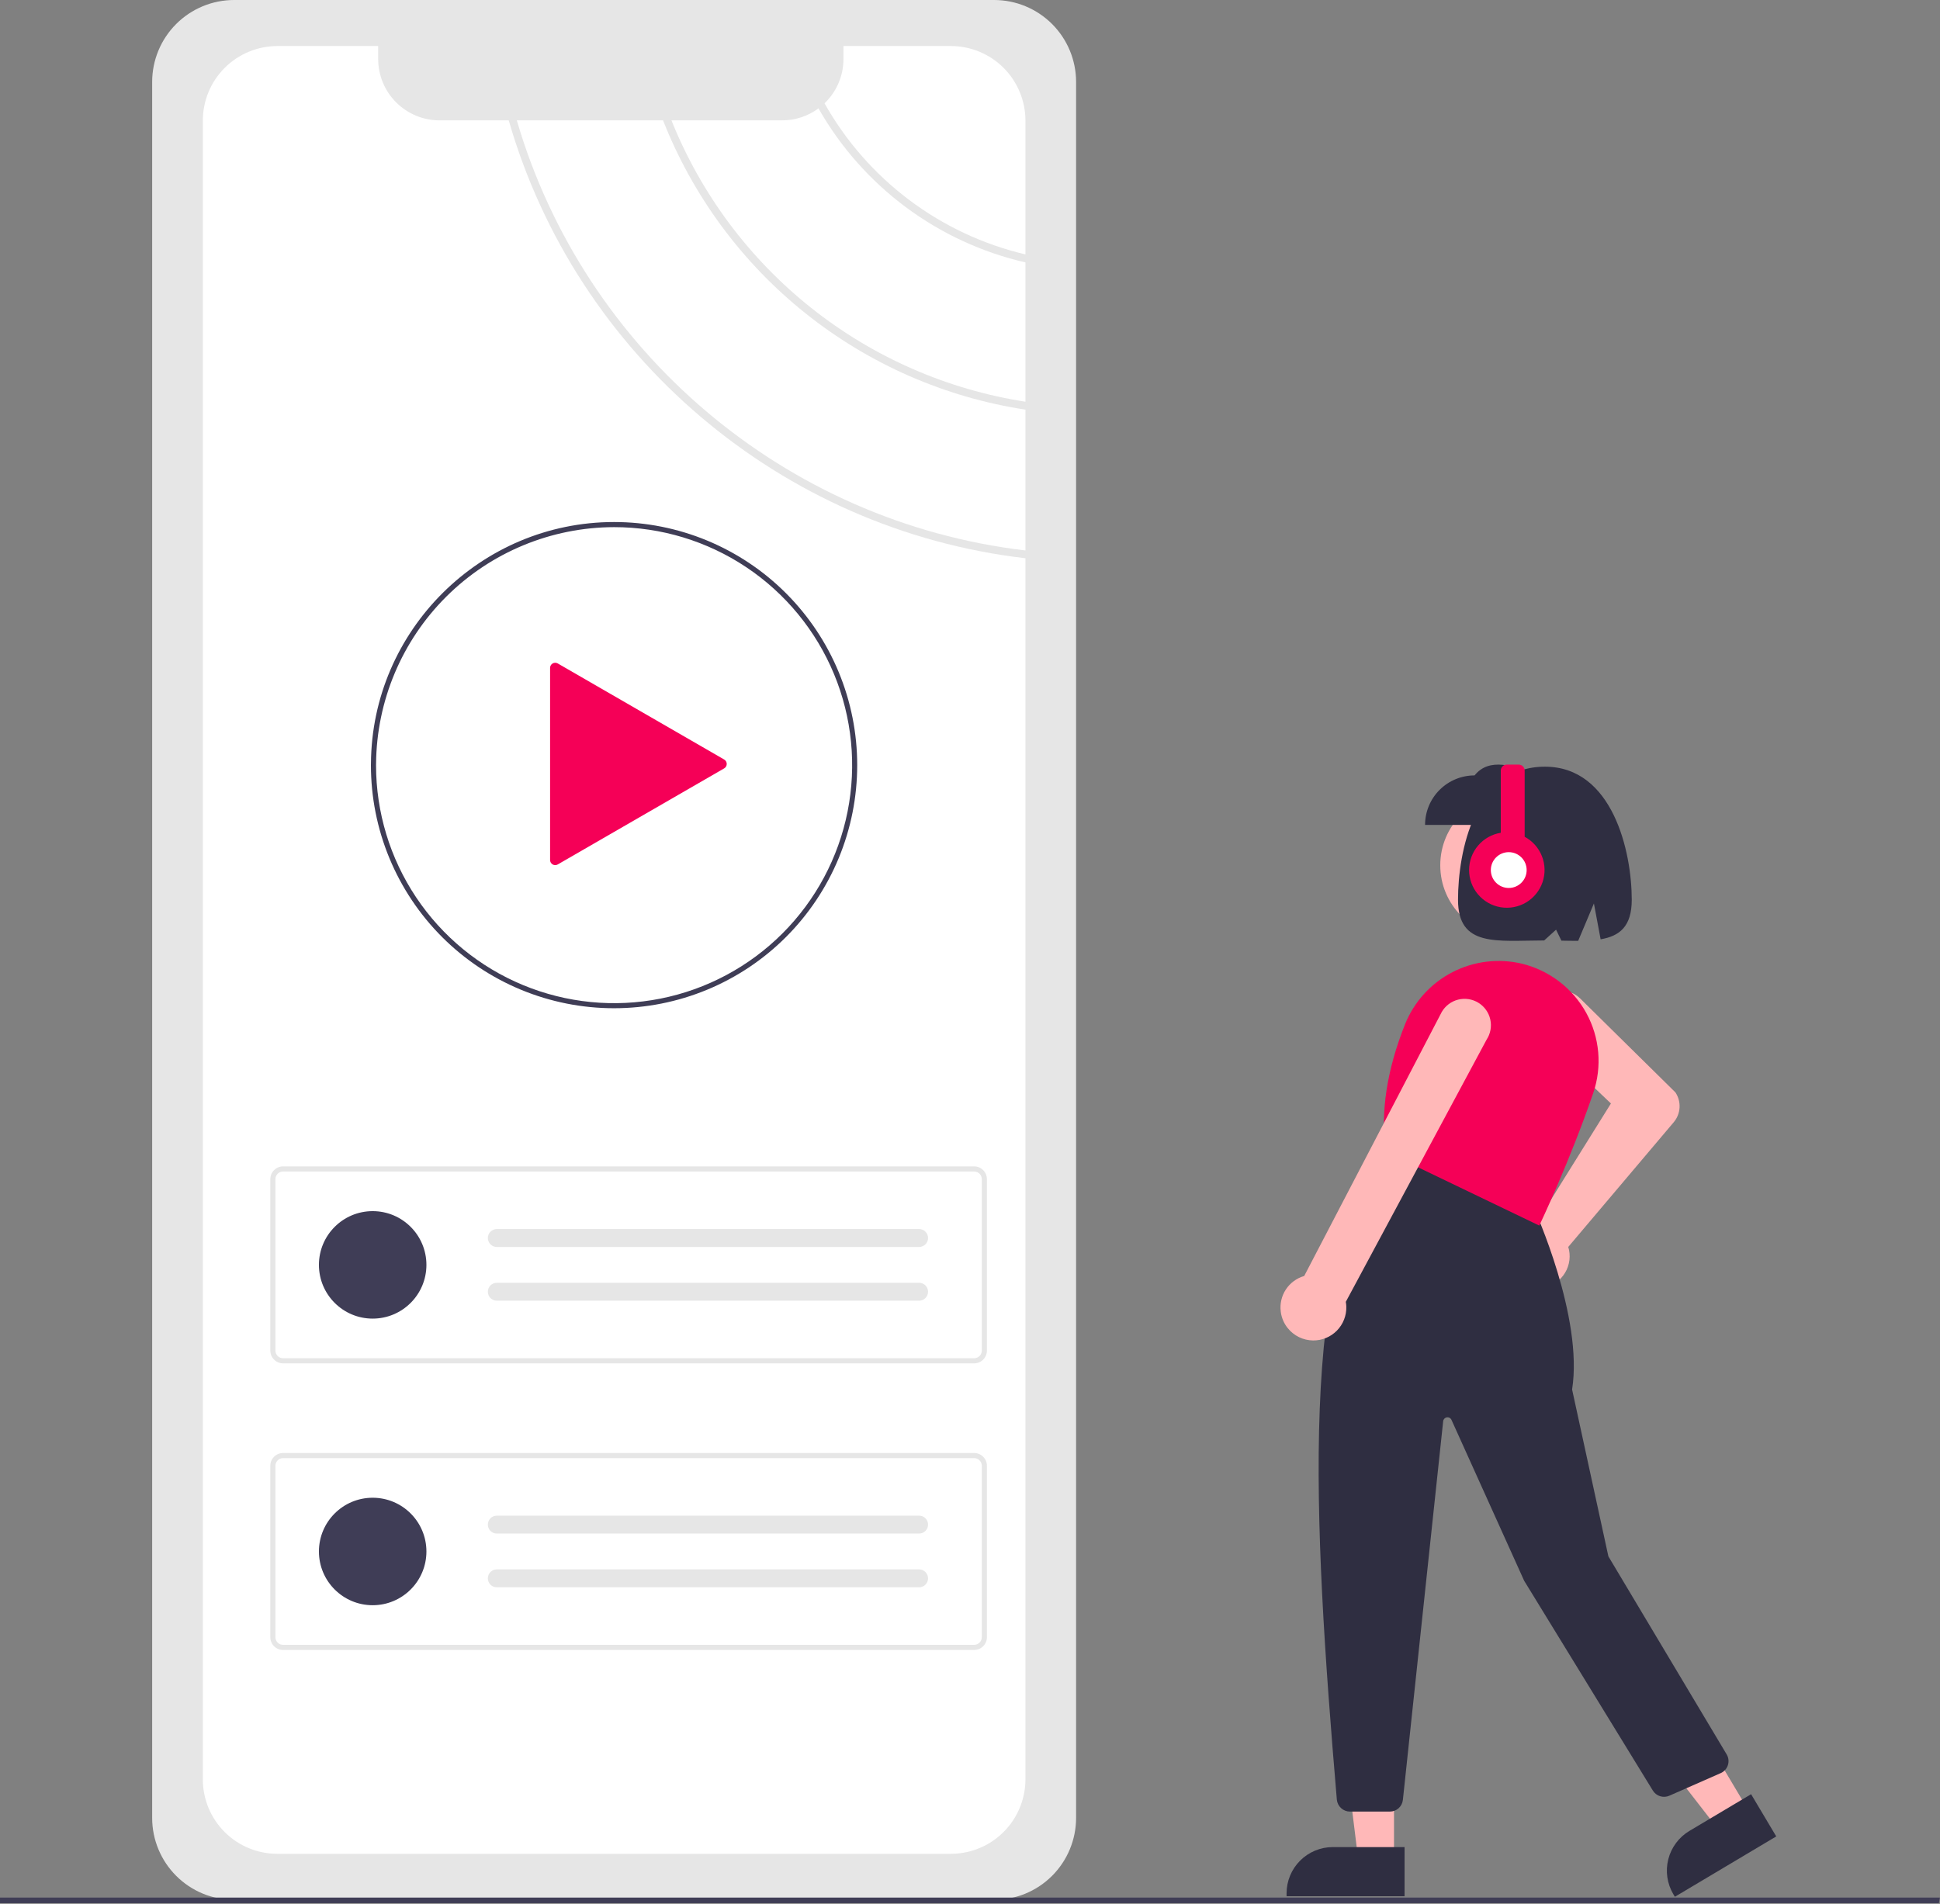 <svg width="758" height="744" viewBox="0 0 758 744" fill="none" xmlns="http://www.w3.org/2000/svg">
<rect x="0" y="0" width="758" height="744" fill="#808080" stroke="none"/>
<g id="undraw_audio_player_re_cl20 1" clip-path="url(#clip0_2_2)">
<g id="Group 4">
<path id="Path 31" d="M91.453 0C82.969 0.01 74.835 3.384 68.836 9.383C62.837 15.382 59.462 23.516 59.453 32V710.428C59.462 718.912 62.837 727.046 68.836 733.045C74.835 739.044 82.969 742.418 91.453 742.428H388.453C396.937 742.418 405.071 739.044 411.07 733.045C417.069 727.046 420.443 718.912 420.453 710.428V32C420.443 23.516 417.069 15.382 411.07 9.383C405.071 3.384 396.937 0.01 388.453 0H91.453Z" fill="#E6E6E6"/>
<path id="Path 32" d="M400.658 156.982V102.542C383.746 98.658 367.825 91.302 353.906 80.941C339.987 70.58 328.372 57.44 319.799 42.353V42.353C315.686 45.403 310.699 47.044 305.579 47.033H262.35C273.885 75.783 292.702 101.038 316.951 120.315C341.2 139.592 370.047 152.228 400.658 156.982V156.982Z" fill="white"/>
<path id="Path 33" d="M400.658 99.422V47.122C400.659 43.296 399.906 39.508 398.443 35.973C396.979 32.438 394.834 29.227 392.129 26.521C389.423 23.816 386.212 21.671 382.677 20.207C379.142 18.744 375.354 17.991 371.528 17.992H329.558V23.042C329.562 26.281 328.909 29.487 327.636 32.466C326.364 35.445 324.501 38.134 322.158 40.371C330.45 55.105 341.708 67.96 355.219 78.123C368.731 88.287 384.202 95.538 400.658 99.42V99.422Z" fill="white"/>
<path id="Path 34" d="M198.769 47.034H171.738C165.377 47.032 159.277 44.504 154.78 40.005C150.283 35.506 147.757 29.405 147.758 23.044V17.994H108.382C104.556 17.994 100.768 18.747 97.234 20.211C93.699 21.675 90.488 23.821 87.783 26.526C85.078 29.231 82.932 32.443 81.468 35.977C80.004 39.512 79.251 43.3 79.252 47.126V695.326C79.248 699.152 79.999 702.94 81.461 706.475C82.924 710.01 85.07 713.222 87.776 715.926C90.482 718.63 93.695 720.774 97.231 722.234C100.767 723.695 104.556 724.443 108.382 724.436H371.532C372.732 724.439 373.931 724.365 375.122 724.216C382.167 723.338 388.65 719.918 393.352 714.598C398.055 709.279 400.654 702.426 400.662 695.326V218.152C304.949 207.066 225.2 138.773 198.769 47.034Z" fill="white"/>
<path id="Path 35" d="M259.07 47.034H201.93C228.23 137.073 306.61 204.062 400.659 215.102V160.082C369.23 155.277 339.612 142.307 314.765 122.469C289.918 102.631 270.713 76.62 259.069 47.034H259.07Z" fill="white"/>
<g id="music_para1">
<path id="Path 36" d="M380.612 532.781H110.612C109.286 532.779 108.016 532.252 107.078 531.315C106.141 530.377 105.614 529.107 105.612 527.781V460.806C105.614 459.48 106.141 458.21 107.078 457.272C108.016 456.335 109.286 455.808 110.612 455.806H380.612C381.938 455.808 383.208 456.335 384.146 457.272C385.083 458.21 385.61 459.48 385.612 460.806V527.782C385.61 529.107 385.083 530.378 384.145 531.315C383.208 532.252 381.937 532.779 380.612 532.781ZM110.612 457.805C109.816 457.805 109.053 458.121 108.491 458.684C107.928 459.246 107.612 460.009 107.612 460.805V527.781C107.612 528.577 107.928 529.34 108.491 529.902C109.053 530.465 109.816 530.781 110.612 530.781H380.612C381.408 530.781 382.171 530.465 382.733 529.902C383.296 529.34 383.612 528.577 383.612 527.781V460.806C383.612 460.01 383.296 459.247 382.733 458.685C382.171 458.122 381.408 457.806 380.612 457.806L110.612 457.805Z" fill="#E6E6E6"/>
<path id="Ellipse 4" d="M145.611 515.293C157.209 515.293 166.611 505.891 166.611 494.293C166.611 482.695 157.209 473.293 145.611 473.293C134.013 473.293 124.611 482.695 124.611 494.293C124.611 505.891 134.013 515.293 145.611 515.293Z" fill="#3F3D56"/>
<path id="Path 37" d="M194.111 480.293C193.183 480.293 192.292 480.662 191.636 481.318C190.98 481.975 190.611 482.865 190.611 483.793C190.611 484.721 190.98 485.612 191.636 486.268C192.292 486.924 193.183 487.293 194.111 487.293H359.111C360.039 487.293 360.929 486.924 361.586 486.268C362.242 485.612 362.611 484.721 362.611 483.793C362.611 482.865 362.242 481.975 361.586 481.318C360.929 480.662 360.039 480.293 359.111 480.293H194.111Z" fill="#E6E6E6"/>
<path id="Path 38" d="M194.111 501.293C193.183 501.293 192.292 501.662 191.636 502.318C190.98 502.975 190.611 503.865 190.611 504.793C190.611 505.721 190.98 506.612 191.636 507.268C192.292 507.924 193.183 508.293 194.111 508.293H359.111C360.039 508.293 360.929 507.924 361.586 507.268C362.242 506.612 362.611 505.721 362.611 504.793C362.611 503.865 362.242 502.975 361.586 502.318C360.929 501.662 360.039 501.293 359.111 501.293H194.111Z" fill="#E6E6E6"/>
</g>
<g id="music_para2">
<path id="Path 39" d="M380.612 644.781H110.612C109.286 644.779 108.016 644.252 107.078 643.315C106.141 642.377 105.614 641.107 105.612 639.781V572.806C105.614 571.48 106.141 570.21 107.078 569.272C108.016 568.335 109.286 567.808 110.612 567.806H380.612C381.938 567.808 383.208 568.335 384.146 569.272C385.083 570.21 385.61 571.48 385.612 572.806V639.782C385.61 641.107 385.083 642.378 384.145 643.315C383.208 644.252 381.937 644.779 380.612 644.781V644.781ZM110.612 569.805C109.816 569.805 109.053 570.121 108.491 570.684C107.928 571.246 107.612 572.009 107.612 572.805V639.781C107.612 640.577 107.928 641.34 108.491 641.902C109.053 642.465 109.816 642.781 110.612 642.781H380.612C381.408 642.781 382.171 642.465 382.733 641.902C383.296 641.34 383.612 640.577 383.612 639.781V572.806C383.612 572.01 383.296 571.247 382.733 570.685C382.171 570.122 381.408 569.806 380.612 569.806L110.612 569.805Z" fill="#E6E6E6"/>
<path id="Ellipse 5" d="M145.611 627.293C157.209 627.293 166.611 617.891 166.611 606.293C166.611 594.695 157.209 585.293 145.611 585.293C134.013 585.293 124.611 594.695 124.611 606.293C124.611 617.891 134.013 627.293 145.611 627.293Z" fill="#3F3D56"/>
<path id="Path 40" d="M194.111 592.293C193.183 592.293 192.292 592.662 191.636 593.318C190.98 593.975 190.611 594.865 190.611 595.793C190.611 596.721 190.98 597.612 191.636 598.268C192.292 598.924 193.183 599.293 194.111 599.293H359.111C360.039 599.293 360.929 598.924 361.586 598.268C362.242 597.612 362.611 596.721 362.611 595.793C362.611 594.865 362.242 593.975 361.586 593.318C360.929 592.662 360.039 592.293 359.111 592.293H194.111Z" fill="#E6E6E6"/>
<path id="Path 41" d="M194.111 613.293C193.183 613.293 192.292 613.662 191.636 614.318C190.98 614.975 190.611 615.865 190.611 616.793C190.611 617.721 190.98 618.612 191.636 619.268C192.292 619.924 193.183 620.293 194.111 620.293H359.111C360.039 620.293 360.929 619.924 361.586 619.268C362.242 618.612 362.611 617.721 362.611 616.793C362.611 615.865 362.242 614.975 361.586 614.318C360.929 613.662 360.039 613.293 359.111 613.293H194.111Z" fill="#E6E6E6"/>
</g>
<g id="music_whole_play">
<path id="Path 42" d="M239.929 394C227.452 394.005 215.096 391.552 203.568 386.779C192.04 382.007 181.565 375.01 172.742 366.187C163.92 357.364 156.922 346.889 152.15 335.361C147.377 323.833 144.924 311.477 144.929 299C144.929 298.8 144.929 298.592 144.941 298.393C145.232 246.368 187.841 204 239.929 204C252.405 204 264.758 206.457 276.284 211.231C287.81 216.006 298.283 223.003 307.104 231.825C315.926 240.646 322.923 251.119 327.698 262.645C332.472 274.171 334.929 286.524 334.929 299C334.929 311.476 332.472 323.829 327.698 335.355C322.923 346.881 315.926 357.354 307.104 366.175C298.283 374.997 287.81 381.994 276.284 386.769C264.758 391.543 252.405 394 239.929 394V394ZM239.929 206C215.376 206.055 191.836 215.796 174.424 233.108C157.012 250.42 147.135 273.903 146.939 298.456C146.928 298.668 146.929 298.839 146.929 299C146.927 317.397 152.38 335.382 162.599 350.679C172.819 365.977 187.345 377.9 204.341 384.942C221.338 391.983 240.04 393.826 258.084 390.237C276.127 386.649 292.702 377.79 305.71 364.781C318.719 351.773 327.578 335.198 331.166 317.155C334.755 299.111 332.912 280.409 325.871 263.412C318.829 246.416 306.906 231.89 291.608 221.67C276.311 211.451 258.326 205.998 239.929 206V206Z" fill="#3F3D56"/>
<path id="music_play" d="M282.952 296.808L217.93 259.267C217.626 259.091 217.281 258.999 216.93 258.999C216.579 258.999 216.234 259.091 215.93 259.267C215.626 259.442 215.374 259.695 215.198 259.999C215.022 260.303 214.93 260.648 214.93 260.999V336.079C214.93 336.43 215.022 336.775 215.198 337.079C215.374 337.383 215.626 337.635 215.93 337.811C216.234 337.987 216.579 338.079 216.93 338.079C217.281 338.079 217.626 337.987 217.93 337.811L282.952 300.27C283.256 300.094 283.508 299.842 283.684 299.538C283.86 299.234 283.952 298.889 283.952 298.538C283.952 298.187 283.86 297.842 283.684 297.538C283.508 297.234 283.256 296.982 282.952 296.806L217.93 259.265C217.626 259.089 217.281 258.997 216.93 258.997C216.579 258.997 216.234 259.089 215.93 259.265C215.626 259.441 215.374 259.693 215.198 259.997C215.022 260.301 214.93 260.646 214.93 260.997V336.079C214.93 336.43 215.022 336.775 215.198 337.079C215.374 337.383 215.626 337.635 215.93 337.811C216.234 337.987 216.579 338.079 216.93 338.079C217.281 338.079 217.626 337.987 217.93 337.811L282.952 300.27C283.256 300.094 283.508 299.842 283.684 299.538C283.86 299.234 283.952 298.889 283.952 298.538C283.952 298.187 283.86 297.842 283.684 297.538C283.508 297.234 283.256 296.982 282.952 296.806V296.808Z" fill="#F50057"/>
</g>
<path id="Path 54" d="M757.569 743.732H0V741.551H757.964L757.569 743.732Z" fill="#3F3D56"/>
<g id="Group 1">
<path id="music_right_hand" d="M588.872 494.749C588.333 493.07 588.154 491.296 588.348 489.543C588.543 487.791 589.105 486.099 589.999 484.579C590.892 483.058 592.097 481.744 593.535 480.723C594.972 479.701 596.609 478.994 598.338 478.649C598.886 478.544 599.441 478.477 599.998 478.449L629.425 431.22L602.549 405.664C601.509 404.691 600.674 403.521 600.091 402.221C599.508 400.922 599.189 399.52 599.154 398.096C599.119 396.673 599.367 395.256 599.885 393.93C600.403 392.603 601.18 391.393 602.17 390.369C603.161 389.346 604.345 388.53 605.654 387.97C606.963 387.409 608.37 387.114 609.794 387.103C611.218 387.092 612.63 387.364 613.948 387.904C615.266 388.444 616.463 389.242 617.469 390.249L654.582 426.849L654.657 426.94C655.805 428.687 656.359 430.757 656.238 432.844C656.116 434.931 655.324 436.923 653.981 438.524L612.749 487.283C612.872 487.674 612.975 488.071 613.056 488.473C613.401 490.202 613.376 491.984 612.984 493.703C612.592 495.422 611.841 497.039 610.781 498.447C609.72 499.856 608.374 501.024 606.831 501.876C605.287 502.728 603.581 503.245 601.824 503.391C601.469 503.422 601.115 503.438 600.764 503.438C598.119 503.427 595.545 502.581 593.41 501.021C591.274 499.46 589.686 497.266 588.872 494.749V494.749Z" fill="#FFB8B8"/>
<g id="music_left_shoe">
<path id="Path 22" d="M544.668 726.934H530.723L524.09 673.148H544.67L544.668 726.934Z" fill="#FFB8B8"/>
<path id="Path 23" d="M548.792 741.021H502.692V739.878C502.692 737.505 503.159 735.155 504.068 732.963C504.976 730.771 506.307 728.779 507.985 727.101C509.663 725.423 511.655 724.092 513.847 723.184C516.039 722.276 518.389 721.809 520.762 721.809H548.793L548.792 741.021Z" fill="#2F2E41"/>
</g>
<g id="music_right_shoe">
<path id="Path 24" d="M683.267 707.655L671.285 714.79L638.068 671.97L655.753 661.441L683.267 707.655Z" fill="#FFB8B8"/>
<path id="Path 25" d="M654.407 741.232L653.825 740.255C651.373 736.137 650.658 731.214 651.836 726.569C653.014 721.924 655.988 717.937 660.106 715.485L684.191 701.144L694.017 717.644L654.407 741.232Z" fill="#2F2E41"/>
</g>
<path id="music_pant" d="M522.33 703.248C512.989 593.254 507.43 491.07 541.58 449.386L541.844 449.063L599.312 472.051L599.407 472.256C599.601 472.678 618.713 514.719 614.255 542.997L628.43 608.203L674.649 685.594C675.021 686.217 675.256 686.912 675.339 687.633C675.423 688.354 675.351 689.084 675.131 689.776C674.91 690.467 674.545 691.103 674.06 691.643C673.575 692.182 672.98 692.613 672.316 692.905L652.23 701.742C651.097 702.235 649.824 702.304 648.644 701.935C647.464 701.566 646.457 700.785 645.806 699.734L595.529 617.748L567.129 554.865C566.975 554.523 566.713 554.242 566.383 554.064C566.053 553.886 565.673 553.822 565.303 553.881C564.933 553.941 564.593 554.121 564.335 554.393C564.077 554.665 563.916 555.014 563.877 555.387L548.137 703.36C548.005 704.617 547.412 705.781 546.472 706.627C545.532 707.472 544.312 707.939 543.048 707.937H527.432C526.151 707.93 524.918 707.445 523.975 706.578C523.032 705.711 522.445 704.524 522.33 703.248V703.248Z" fill="#2F2E41"/>
<path id="music_body" d="M541.774 450.258L541.5 450.127L541.457 449.827C539.31 434.802 541.851 418.107 549.009 400.207C552.538 391.447 559.096 384.246 567.489 379.915C575.882 375.584 585.551 374.413 594.735 376.613V376.613C600.025 377.917 604.987 380.305 609.307 383.626C613.626 386.948 617.208 391.13 619.827 395.908C622.412 400.637 623.987 405.852 624.452 411.221C624.916 416.591 624.261 421.998 622.527 427.101C613.503 453.489 601.797 478.179 601.679 478.425L601.434 478.94L541.774 450.258Z" fill="#F50057"/>
<path id="music_left_hand" d="M500.423 512.571C500.028 509.536 500.735 506.46 502.416 503.903C504.097 501.346 506.64 499.477 509.583 498.636L563.322 395.465C564.012 394.274 564.934 393.233 566.034 392.404C567.133 391.575 568.388 390.975 569.723 390.639C571.058 390.304 572.447 390.239 573.808 390.449C575.169 390.66 576.473 391.141 577.645 391.864C578.817 392.587 579.831 393.538 580.629 394.66C581.427 395.782 581.992 397.053 582.29 398.397C582.588 399.741 582.614 401.132 582.365 402.486C582.117 403.84 581.6 405.131 580.844 406.282L525.835 508.734C525.95 509.357 526.017 509.989 526.035 510.622C526.082 512.355 525.778 514.079 525.142 515.691C524.506 517.303 523.551 518.77 522.333 520.004C521.116 521.237 519.662 522.212 518.058 522.87C516.455 523.527 514.735 523.854 513.002 523.83V523.83C511.102 523.803 509.232 523.355 507.525 522.519C505.819 521.683 504.319 520.48 503.132 518.996C501.646 517.149 500.706 514.924 500.418 512.571H500.423Z" fill="#FFB8B8"/>
</g>
<g id="music_head">
<path id="Ellipse 3" d="M590.678 366.072C606.107 366.072 618.614 353.565 618.614 338.136C618.614 322.707 606.107 310.2 590.678 310.2C575.249 310.2 562.742 322.707 562.742 338.136C562.742 353.565 575.249 366.072 590.678 366.072Z" fill="#FFB8B8"/>
<path id="Path 29" d="M556.806 322.355H601.165V303.019C591.429 299.151 581.901 295.861 576.142 303.019C571.014 303.019 566.096 305.056 562.469 308.682C558.843 312.309 556.806 317.227 556.806 322.355Z" fill="#2F2E41"/>
<path id="Path 30" d="M603.621 299.607C630.14 299.607 637.562 332.847 637.562 351.6C637.562 362.058 632.833 365.8 625.4 367.064L622.775 353.064L616.628 367.664C614.54 367.674 612.347 367.634 610.073 367.592L607.989 363.3L603.341 367.515C584.725 367.543 569.68 370.256 569.68 351.598C569.68 332.848 576.19 299.607 603.621 299.607Z" fill="#2F2E41"/>
<g id="Group 2">
<path id="Path 53" d="M595.719 326.996V301.129C595.719 300.823 595.659 300.519 595.541 300.236C595.424 299.953 595.252 299.696 595.036 299.479C594.819 299.263 594.562 299.091 594.279 298.974C593.996 298.856 593.692 298.796 593.386 298.796H588.72C588.414 298.796 588.11 298.856 587.827 298.974C587.544 299.091 587.287 299.263 587.07 299.479C586.854 299.696 586.682 299.953 586.565 300.236C586.447 300.519 586.387 300.823 586.387 301.129V325.436C582.937 325.996 579.798 327.763 577.53 330.423C575.262 333.082 574.013 336.461 574.005 339.956C573.996 343.451 575.23 346.835 577.485 349.505C579.741 352.175 582.871 353.957 586.318 354.534C589.765 355.11 593.305 354.443 596.306 352.652C599.308 350.861 601.575 348.061 602.704 344.754C603.833 341.446 603.75 337.845 602.471 334.592C601.191 331.34 598.798 328.648 595.718 326.996H595.719Z" fill="#F50057"/>
<path id="Ellipse 8" d="M589.498 347.006C593.363 347.006 596.496 343.873 596.496 340.008C596.496 336.143 593.363 333.01 589.498 333.01C585.633 333.01 582.5 336.143 582.5 340.008C582.5 343.873 585.633 347.006 589.498 347.006Z" fill="white"/>
</g>
</g>
</g>
</g>
<defs>
<clipPath id="clip0_2_2">
<rect width="757.964" height="743.732" fill="white"/>
</clipPath>
</defs>
</svg>
